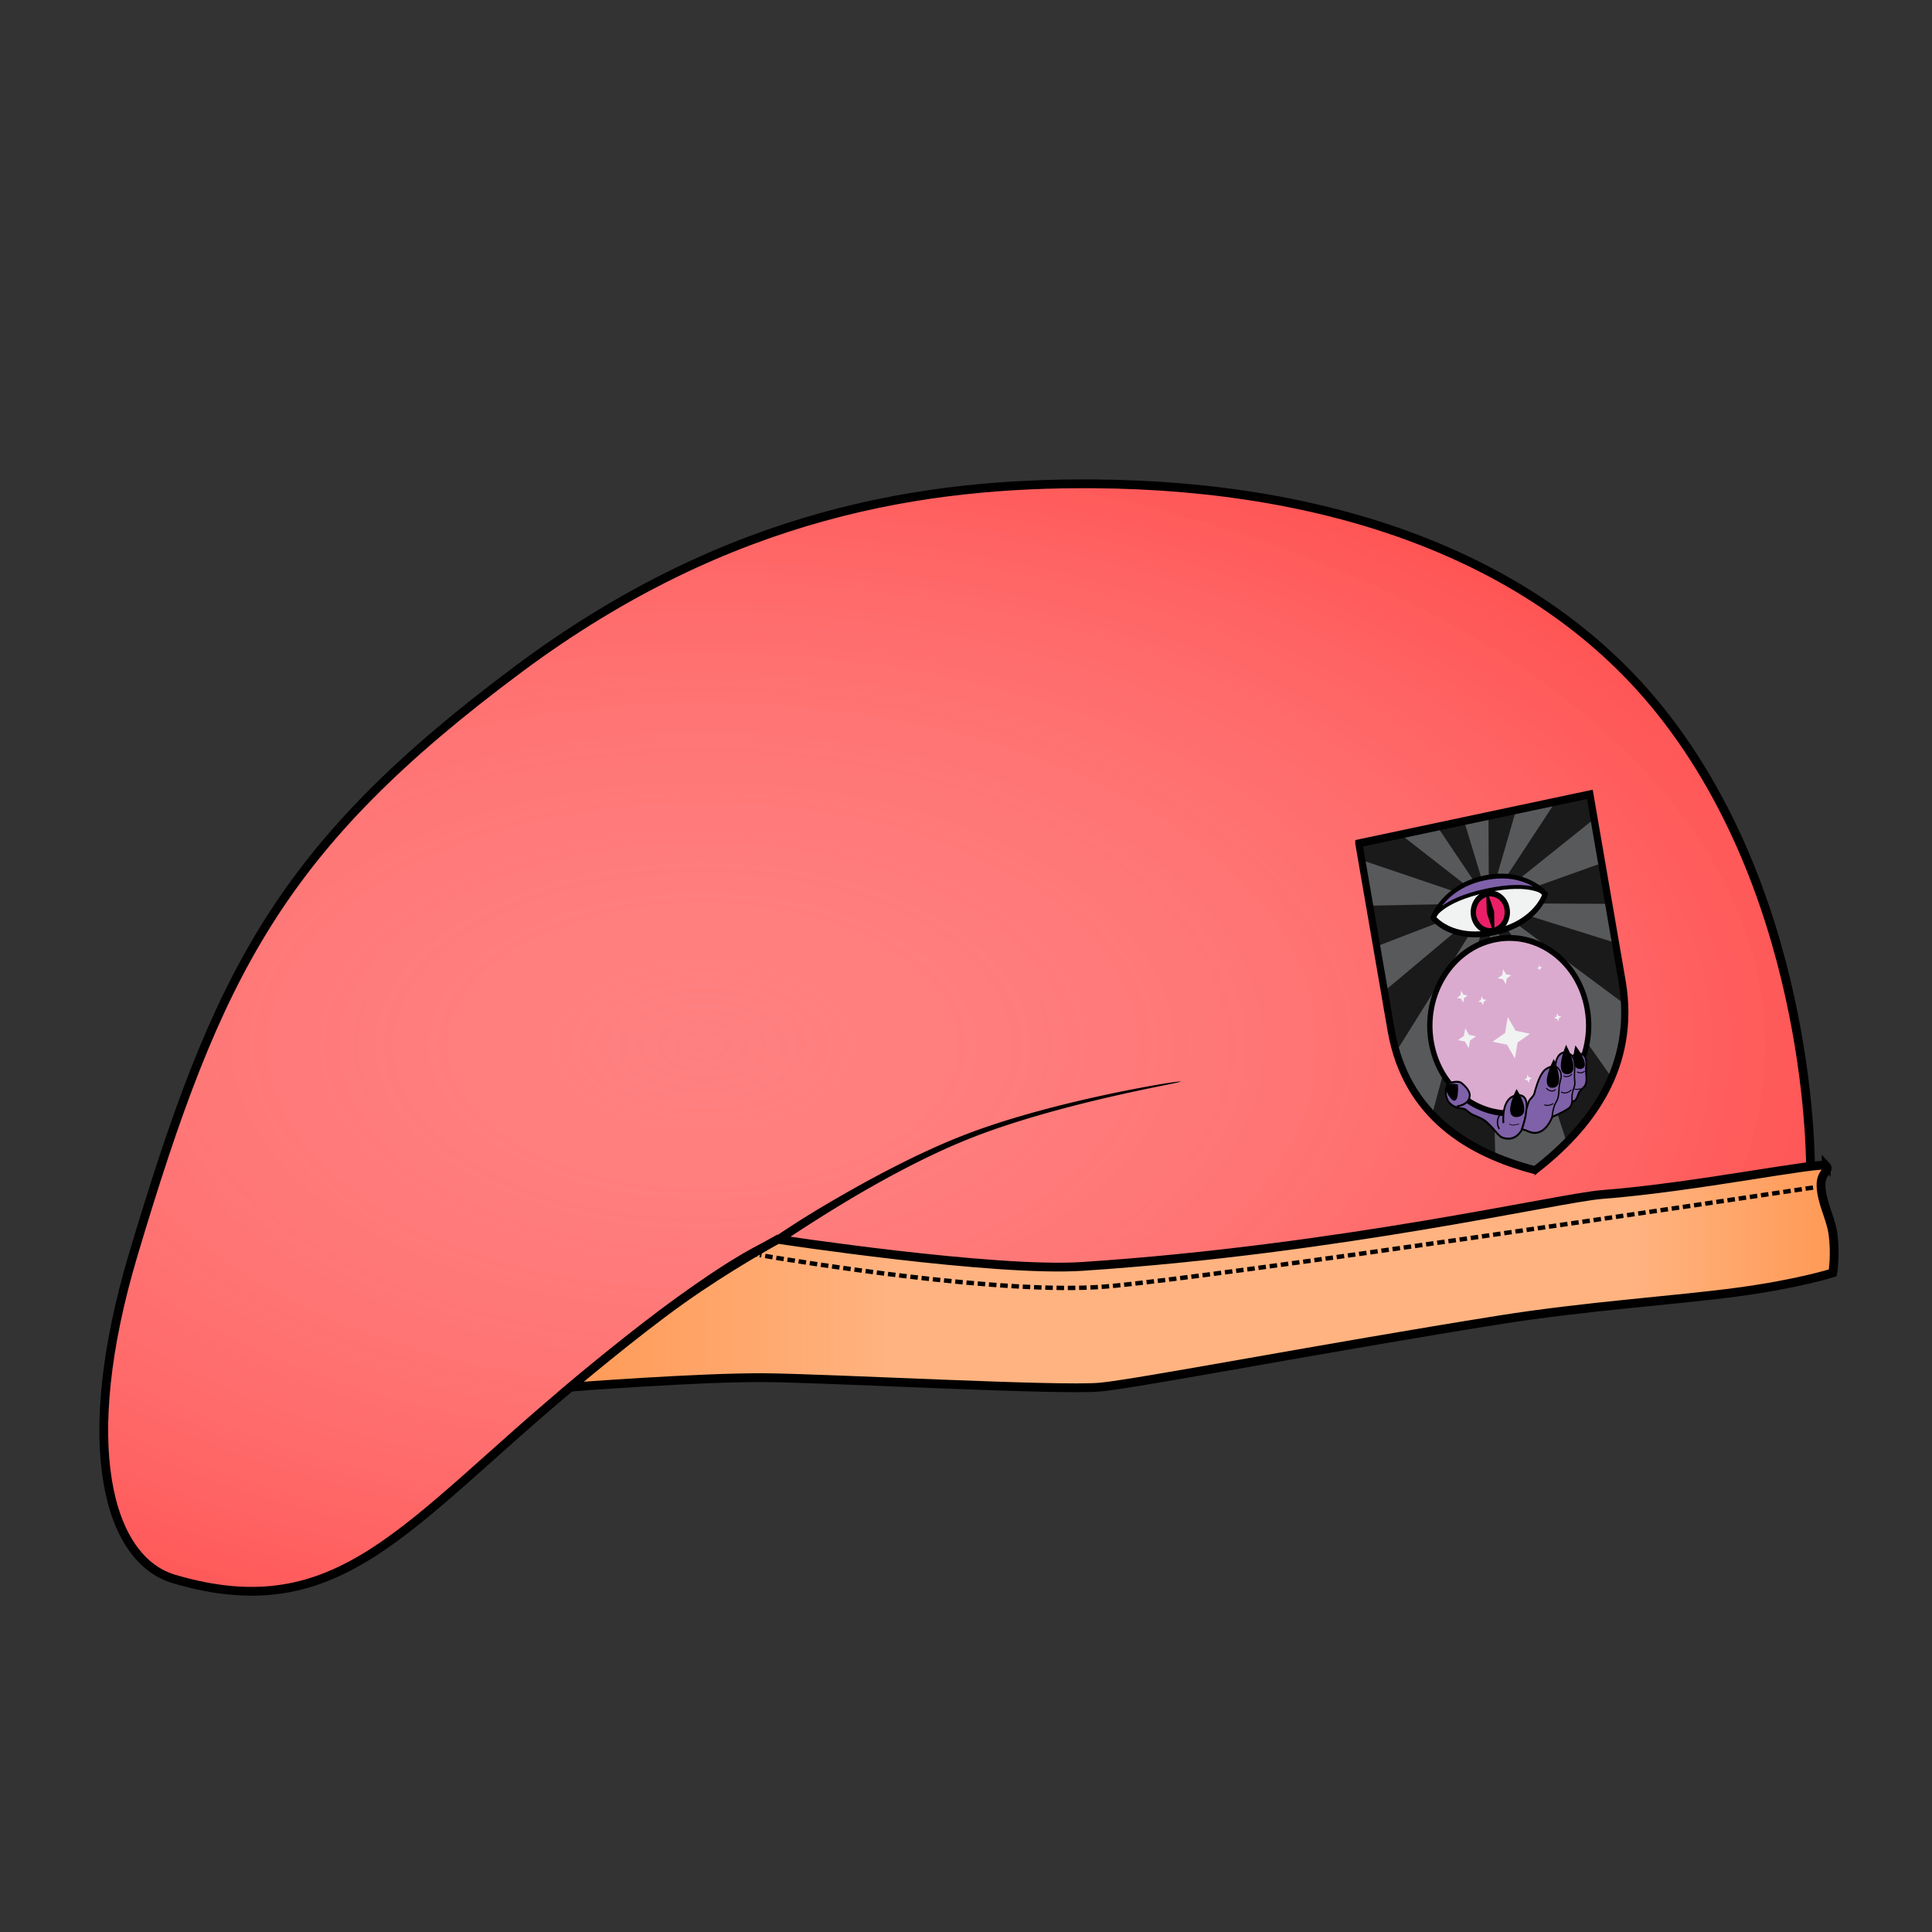 <svg xmlns="http://www.w3.org/2000/svg" xmlns:xlink="http://www.w3.org/1999/xlink" viewBox="0 0 256 256">
    <rect x="0" y="0" width="256" height="256" fill="#333333" stroke="none"/>
    <defs>
        <path id="path3395_2_" d="M127.904 37l-66.158.063.013 97.661c.368 43.881 31.396 69.271 66.106 84.818.181.106.118.038.13.072.029-.013-.024-.018.005-.03.029.014-.163-.059.011.027l.072-.043c34.729-15.546 65.79-40.946 66.159-84.845l.012-97.661L128.083 37z"/>
        <radialGradient id="radialGradient906" cx="100.334" cy="119.349" r="97.645" fx="100.334" fy="119.349" gradientTransform="matrix(1.339 0 0 .748 -38.493 29.692)" gradientUnits="userSpaceOnUse" xlink:href="#innoGrad1"/>
        <linearGradient id="innoGrad1">
            <stop offset="0" stop-color="#ff8080" stop-opacity="0"/>
            <stop offset="1" stop-color="#ff2a2a" stop-opacity=".502"/>
        </linearGradient>
        <linearGradient id="linearGradient943" x1="80.144" x2="225.998" y1="145.261" y2="145.261" gradientTransform="translate(-.835)" gradientUnits="userSpaceOnUse" xlink:href="#innoGrad2"/>
        <linearGradient id="innoGrad2">
            <stop offset="0" stop-color="#ff7f2a" stop-opacity=".502"/>
            <stop offset=".262" stop-color="#ff7f2a" stop-opacity="0"/>
            <stop offset=".839" stop-color="#ff7f2a" stop-opacity="0"/>
            <stop offset="1" stop-color="#ff7f2a" stop-opacity=".502"/>
        </linearGradient>
    </defs>
    <g>
        <path fill="#ff8080" d="M239.983 155.19s.534-35.207-19.755-60.787c-15.876-20.015-42.853-30.066-75.34-30.273-21.88-.14-47.994 3.597-76.027 24.452-31.826 23.676-40.031 40.36-51.17 77.64-7.541 25.234-3.395 40.479 5.371 43.066 22.027 6.503 30.692-7.263 53.367-26.102 22.675-18.838 27.654-18.92 27.654-18.92s18.086 8.036 40.805 6.502c22.719-1.533 95.095-15.578 95.095-15.578z"/>
        <path fill="url(#radialGradient906)" stroke="#000" stroke-miterlimit="10" d="M221.966 133.206S222.425 102.969 205 81c-13.635-17.19-36.804-25.822-64.705-26-18.792-.12-41.219 3.089-65.295 21-27.333 20.334-34.38 34.663-43.947 66.681-6.476 21.671-2.915 34.764 4.614 36.986 18.917 5.585 26.359-6.238 45.833-22.417 19.474-16.179 23.75-16.25 23.75-16.25s15.533 6.902 35.045 5.585c19.512-1.317 81.671-13.379 81.671-13.379z" transform="matrix(1.164 0 0 1.164 -18.467 .09)"/>
        <path d="M156.479 143.307c-.006-.036-.829.049-2.233.28-1.736.284-4.366.761-7.453 1.417-5.58 1.187-12.67 2.962-18.678 5.254a83.1 83.1 0 0 0-4.662 1.954c-5.784 2.62-11.214 5.772-12.511 6.523a150.52 150.52 0 0 0-4.905 2.95 211.26 211.26 0 0 0-3.243 2.119l.632.924c-.007.005 2.06-1.363 3.21-2.1.582-.372 2.677-1.718 4.824-3.019 1.333-.808 6.556-3.972 12.32-6.69a82.75 82.75 0 0 1 4.59-2.008c5.926-2.366 12.955-4.229 18.51-5.517a255.72 255.72 0 0 1 7.405-1.593c1.393-.28 2.2-.458 2.194-.494z"/>
    </g>
    <g>
        <path fill="#ffb380" d="M242.06 154.53c.582.613-.747.81-.683 2.655.075 2.196 1.253 4.196 1.556 6.21.427 2.824 0 5.317 0 5.317s-4.505 1.45-12.618 2.542c-8.22 1.107-20.121 1.868-31.534 3.688-23.422 3.734-48.147 8.478-52.978 8.916-5.403.49-35.711-1.171-44.343-1.251-8.631-.08-25.831 1.251-25.831 1.251s8.25-6.986 14.595-11.51c6.345-4.523 12.886-8.083 12.886-8.083s28.648 4.367 40.364 3.594c34.199-2.257 63.288-9.104 68.876-9.53 12.289-.936 29.128-4.412 29.71-3.799z"/>
        <path fill="url(#linearGradient943)" stroke="#000" stroke-miterlimit="10" d="M223.75 132.639c.5.526-.642.696-.587 2.28.065 1.886 1.076 3.604 1.337 5.333.366 2.426 0 4.567 0 4.567s-3.869 1.245-10.837 2.183c-7.06.951-17.281 1.604-27.083 3.167-20.115 3.207-41.35 7.282-45.499 7.658-4.64.42-30.67-1.006-38.083-1.075-7.413-.069-22.185 1.075-22.185 1.075s7.086-6 12.535-9.885S104.415 141 104.415 141s24.604 3.75 34.666 3.086c29.371-1.938 54.354-7.819 59.153-8.185 10.554-.803 25.016-3.789 25.516-3.262z" transform="matrix(1.164 0 0 1.164 -18.467 .09)"/>
        <g fill="none" stroke="#000" stroke-miterlimit="10" stroke-width=".5">
            <path stroke-width=".582" d="M241.377 157.185l-.57.086"/>
            <path stroke-dasharray=".997,.498" stroke-width=".582" d="M240.237 157.356c-9.788 1.474-79.606 11.949-93.75 13.118-13.73 1.135-40.672-3.294-45.814-4.17"/>
            <path stroke-width=".582" d="M100.383 166.253l-.569-.099"/>
        </g>
    </g>
    <g>
        <g>
            <path fill="#58595b" d="M180.066 111.736l4.338 24.89c2.033 11.166 10.315 16.114 19.01 18.373.046.018.028.004.032.012.006-.005-.006-.003 0-.008.007.002-.04-.007.004.007l.015-.015c7.317-5.666 13.352-13.664 11.488-24.87l-4.333-24.891-30.554 6.502z"/>
        </g>
        <g transform="matrix(.231 -.049 .044 .255 164.162 105.324)">
            <path fill="#1a1a1a" d="M125.177 80.459L61.75 69.442l.002 21.142 63.42-9.303a2.628 2.628 0 0 1 .005-.822zM126.72 83.464l-50.311 97.32c8.039 11.268 18.818 20.426 30.91 27.934l20.242-124.965a2.834 2.834 0 0 1-.841-.289zM125.469 82.229l-63.713 31.613.003 20.883c.031 3.697.297 7.251.748 10.69l63.453-62.484a2.691 2.691 0 0 1-.491-.702zM126.016 78.864L85.755 37.041l-24.009.023.001 8.698L125.5 79.567c.154-.29.319-.514.516-.703zM127.673 78.094l-5.553-41.089-15.339.015 19.941 41.361c.299-.144.628-.243.951-.287zM129.276 78.384l.119.063 22.561-41.424-15.842-.015-7.622 41.099c.248.045.504.136.784.277zM128.391 83.747l19.821 125.263c12.109-7.456 22.929-16.554 31.034-27.748l-49.905-97.823c-.296.15-.624.257-.95.308zM130.018 82.955l63.42 62.93c.489-3.583.772-7.296.805-11.16l.002-20.533-63.702-31.99a2.895 2.895 0 0 1-.525.753zM130.813 81.451l63.435 12.504.003-21.166-63.414 7.845c.035.283.027.559-.024.817zM130.558 79.676l63.694-29.826.002-12.787-19.628-.019-44.545 41.916c.189.2.347.441.477.716z"/>
            <path fill="#f1f2f2" stroke="#010101" stroke-linejoin="round" stroke-width="3" d="M128.001 96c24.589-.027 32.054-13.715 32.054-13.715S150.923 68 128.001 68c-22.922 0-32.232 14.286-32.232 14.286S103.412 96.027 128.001 96z"/>
            <circle cx="127.912" cy="85.583" r="9.583" fill="#eb1f68" stroke="#010101" stroke-linejoin="round" stroke-width="3"/>
            <path stroke="#010101" stroke-linejoin="round" d="M126.412 85.583l1.5-9.583 1.678 9.583L128.001 95z"/>
            <path fill="#7f61a9" stroke="#010101" stroke-linejoin="round" stroke-width="2" d="M95.769 82.286s5.633-7.973 32.232-7.973 32.054 7.972 32.054 7.972S151.84 68.063 128.001 68c-23.839-.063-32.232 14.286-32.232 14.286z"/>
        </g>
        <g transform="matrix(.231 -.049 .044 .255 164.162 105.324)">
            <path fill="#7f61a9" stroke="#010101" stroke-miterlimit="10" d="M124.72 197.783s-4.584 6.002-11.712 2.001c-2.051-1.151-4.053-5.961-7.467-9.748-2.236-2.48-5.787-3.905-7.882-5.733-1.354-1.181-2.062-2.678-3.346-3.069-3.346-1.018-6.762-2.515-7.951-5.954-1.035-2.991-.245-7.338 2.35-8.377 2.594-1.037 6.983 1.238 6.983 1.238h58.924z"/>
            <circle cx="127.56" cy="144.425" r="44.739" fill="#daabcf" stroke="#010101" stroke-miterlimit="10" stroke-width="3"/>
            <path fill="#7f61a9" stroke="#010101" stroke-miterlimit="10" d="M115.045 192.655s.903-13.667 10.552-12.463c10.108 1.259-1.375 18.148-1.375 18.148"/>
            <path fill="#7f61a9" stroke="#010101" stroke-miterlimit="10" d="M149.163 169.667s-4.122-.955-7.202 1.455c-3.282 2.567-6.216 8.521-7.057 10.113-.751 1.419-3.036 2.013-4.002 3.636-.284.48-1.188 2.122-1.381 2.473-.867 1.581-.988 2.948-1.819 4.787-.83 1.836-2.982 5.652-2.982 5.652s.901.228 2.255 1.056c1.549.945 3.743 2.491 6.693 2.183 5.528-.583 8.948-6.293 8.948-6.293s6.26-.965 10.111-2.583c1.574-.66 2.438-2.981 2.438-2.981s1.147.304 2.291-.656c.942-.79 1.75-2.732 3.056-3.855 1.073-.925 2.814-1.301 3.637-2.545 1.351-2.041 1.21-4.461 1.526-6.62.334-2.256 1.092-4.218 1.083-4.624-.036-1.675.228-4.323-3.191-4.834-3.419-.509-3.928.547-3.928.547s-2.24-3.711-5.82-2.729c-3.581.98-4.656 5.818-4.656 5.818z"/>
            <path fill="none" stroke="#010101" stroke-miterlimit="10" stroke-width=".75" d="M149.163 169.667s2.981 1.602 2.327 5.748c-.103.648-1.169 2.288-1.892 4.292-.663 1.842-.948 3.992-1.891 5.965-.724 1.513-2.349 2.804-3.056 4.073-1.588 2.852-2.036 4.983-2.036 4.983M159.639 166.576s.638 1.755.436 3.891c-.318 3.384-1.31 4.511-1.674 9.676-.093 1.327-1.663 3.126-2.4 4.946-.833 2.062-.835 4.075-.835 4.075"/>
            <path fill="none" stroke="#010101" stroke-miterlimit="10" stroke-width=".5" d="M142.033 179.707s1.032 1.488 2.533 1.964c1.502.474 2.533-.364 2.533-.364M139.415 187.854s1.201.656 2.182.726c.981.07 2.97-.363 2.97-.363M155.855 183.125s-1.058.961-2.982 1.019c-2.038.062-2.983-1.019-2.983-1.019M157.639 175.269s-.547.872-2.474.872c-1.929 0-2.292-.872-2.292-.872M164.948 175.269s-.792.573-2.146.438c-1.354-.14-2.147-.875-2.147-.875M161.021 183.636h-1.691c-.854 0-1.69-.511-1.69-.511"/>
            <path stroke="#000" stroke-miterlimit="10" d="M162.291 162.442s-4.91 10.277.69 10.786c5.602.51-.69-10.786-.69-10.786zM157.019 161.155s5.059 14.293-1.763 13.33c-6.821-.962 1.763-13.33 1.763-13.33zM148.799 166.902s3.556 13.822-3.06 12.805c-6.615-1.019 3.06-12.805 3.06-12.805zM125.4 177.909s5.963 13.293-1.928 12.688c-7.889-.602 1.928-12.688 1.928-12.688z"/>
            <path fill="#7f61a9" stroke="#010101" stroke-miterlimit="10" d="M90.893 179.342s6.983.654 8.148-4.073c.627-2.547-2.252-5.962-3.347-7.128-1.774-1.893-6.983-1.238-6.983-1.238"/>
            <path stroke="#000" stroke-miterlimit="10" d="M92.979 168.784s-8.824-3.898-5.116 4.179c3.709 8.078 5.116-4.179 5.116-4.179z"/>
            <path fill="none" stroke="#010101" stroke-miterlimit="10" stroke-width=".327" d="M118.101 193.746s1.154.802 2.168.982c1.016.181 3.36 0 3.36 0"/>
            <path fill="none" stroke="#010101" stroke-miterlimit="10" stroke-width=".75" d="M115.481 187.563s-2.159.166-3.273 2.765c-1.114 2.6 0 4.874 0 4.874"/>
            <path fill="#f1f2f2" d="M124.515 153.752l-7.722-3.045 7.722-3.045 3.045-7.722 3.044 7.722 7.722 3.045-7.722 3.045-3.044 7.721zM101.501 147.694l-3.727-1.469 3.727-1.468 1.47-3.728 1.469 3.728 3.726 1.468-3.726 1.469-1.469 3.726zM128.488 120.528l-2.799-1.104 2.799-1.101 1.103-2.798 1.103 2.798 2.796 1.101-2.796 1.104-1.103 2.797zM154.57 146.01l-1.509-.596 1.509-.595.596-1.508.595 1.508 1.509.595-1.509.596-.595 1.509zM132.349 173.688l-1.536-.605 1.536-.606.606-1.536.606 1.536 1.535.606-1.535.605-.606 1.536zM103.439 125.789l-2.21-.872 2.21-.872.873-2.211.871 2.211 2.212.872-2.212.872-.871 2.211zM114.391 129.732l-1.658-.654 1.658-.654.654-1.657.654 1.657 1.658.654-1.658.654-.654 1.659zM149.475 119.099l-1.05-.415 1.05-.414.414-1.05.414 1.05 1.051.414-1.051.415-.414 1.05z"/>
        </g>
        <g>
            <path fill="none" stroke="#010101" stroke-width="4.051" d="M61.746 37.063l.013 97.661c.368 43.881 31.396 69.271 66.106 84.818.181.106.118.038.13.072.029-.013-.024-.018.005-.03.029.014-.163-.059.011.027l.072-.043c34.729-15.546 65.79-40.946 66.159-84.845l.012-97.661H61.746z" transform="matrix(.231 -.049 .044 .255 164.162 105.324)"/>
        </g>
    </g>
</svg>

